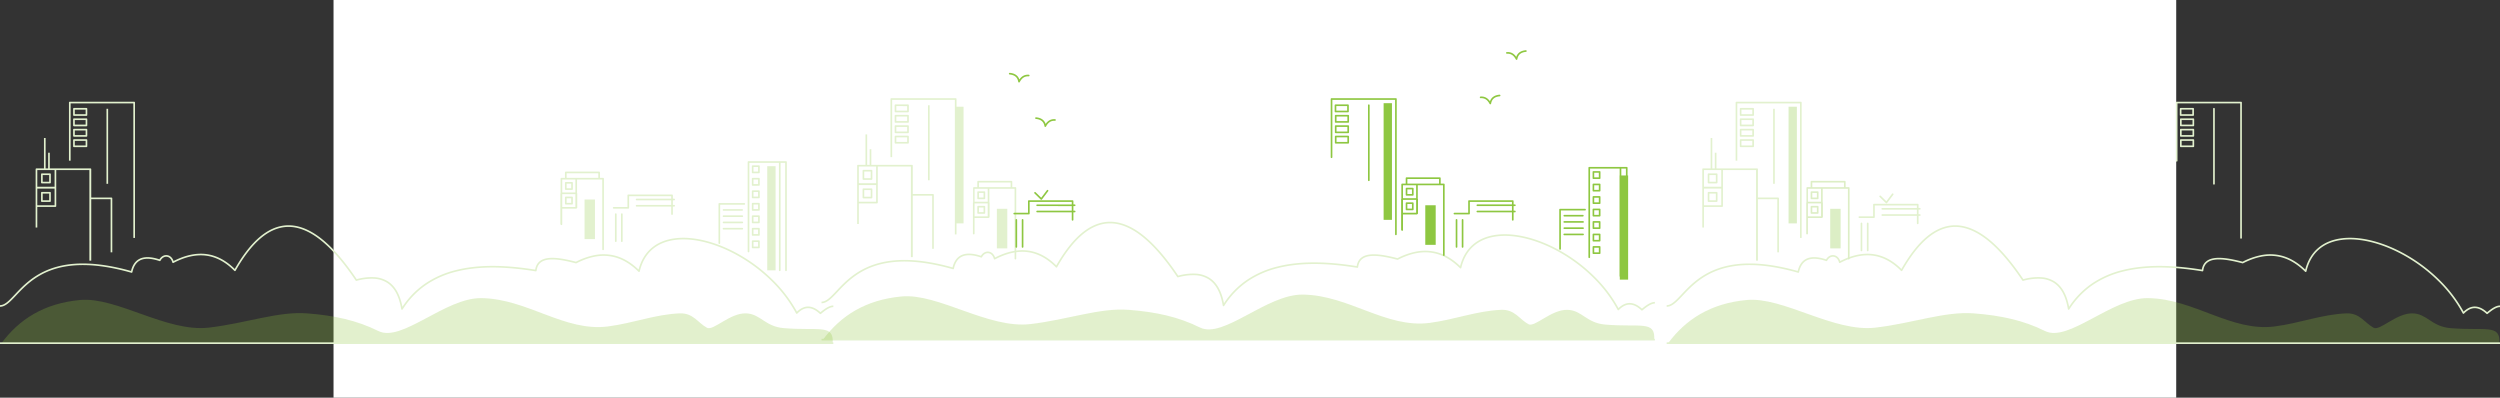 <svg xmlns="http://www.w3.org/2000/svg" width="2859.676" height="454.871" viewBox="0 0 2859.676 454.871">
  <rect x="0" y="0" width="2859.676" height="454.871" fill="#333333" stroke="none"/>
  <g id="bg" transform="translate(759.434 -125.175)">
    <path id="Path_160" data-name="Path 160" d="M0,0H2107.786V454.871H0Z" transform="translate(-377.916 125.175)" fill="#fff"/>
    <path id="Path_1" data-name="Path 1" d="M7.033,1570.26c20.122-27.078,48.312-45.539,89.985-49.4,41.785-3.871,99.107,37.2,147.18,31.611,42.618-4.959,79.209-18.84,112.335-16.313,31.29,2.387,56.954,7.957,81.666,20.211,26.915,13.346,76.205-38.169,117.765-37.645,52.689.664,95.169,38.9,145.027,32.378,28.913-3.784,54.04-13.834,81.786-14.944,15.6-.624,20.745,10.777,31.253,16.455,7.238,3.911,26.089-16.984,44.621-16.455,16.679.477,21.546,15.063,43.228,16.884,40.173,3.374,57.415-5.069,55.966,17.218Z" transform="translate(174.936 -1056.583)" fill="#8ec741" fill-rule="evenodd" opacity="0.26"/>
    <path id="Path_2" data-name="Path 2" d="M953.225,853.15H0v-1.906H953.225Zm-14.781-34.169a.952.952,0,0,1-.652-.258c-9.182-8.617-17.591-8.736-25.71-.363a.953.953,0,0,1-1.525-.215,154.2,154.2,0,0,0-27.529-36.559,181.152,181.152,0,0,0-36.012-27.739c-26.133-15.352-53.431-22.544-74.892-19.731-21.5,2.817-35.41,15.237-40.24,35.918a.949.949,0,0,1-.3.517.96.96,0,0,1-1.3-.04c-9.945-9.8-20.154-15.507-31.209-17.44-12.291-2.149-25.289.394-39.738,7.775a.956.956,0,0,1-.673.073c-14.907-3.876-31.25-7.083-39.439-1.485-3.077,2.1-4.83,5.314-5.36,9.813a.953.953,0,0,1-1.1.83c-36.557-5.935-66.19-5.854-90.593.248a107.047,107.047,0,0,0-34.953,15.359,95.668,95.668,0,0,0-26.554,27.864.973.973,0,0,1-.635.451.956.956,0,0,1-1.125-.777c-2.544-14.885-7.819-24.718-16.125-30.064a30.778,30.778,0,0,0-14.567-4.577,62.964,62.964,0,0,0-20.382,2.374.952.952,0,0,1-1.035-.392c-14.1-21.061-27.915-36.9-41.061-47.068-12.8-9.9-25.31-14.695-37.189-14.257-10.443.39-20.724,4.844-30.559,13.24-9.731,8.307-19.3,20.7-28.441,36.84a.954.954,0,0,1-1.51.2c-9.909-10.1-20.825-15.959-32.446-17.408-11.451-1.427-23.953,1.376-37.16,8.332a.956.956,0,0,1-1.2-.263.986.986,0,0,1-.17-.364c-.982-3.719-3.311-6.133-6.235-6.46-2.828-.317-5.584,1.411-7.194,4.509a.953.953,0,0,1-1.152.463c-9.84-3.344-17.481-3.532-22.709-.561-4.134,2.349-6.922,6.789-8.285,13.195a.953.953,0,0,1-1.193.718c-19.855-5.647-38.005-8.6-53.947-8.778-13.676-.149-26.165,1.742-37.117,5.629-20.081,7.127-32.049,19.835-40.787,29.113C11.63,804.871,6.249,810.581,0,810.6V808.7c5.43-.018,10.3-5.2,17.051-12.361,17.861-18.965,47.714-50.657,132.793-26.765,1.559-6.433,4.577-10.96,8.982-13.464,5.584-3.172,13.491-3.117,23.512.163,2.03-3.361,5.3-5.189,8.7-4.811,3.423.383,6.176,2.883,7.529,6.765,13.184-6.752,25.714-9.445,37.262-8.007,11.71,1.459,22.7,7.2,32.683,17.072,9.064-15.8,18.561-28,28.241-36.26,10.169-8.682,20.843-13.29,31.725-13.7,12.338-.459,25.264,4.47,38.427,14.654,13.19,10.206,27.016,26,41.1,46.953a64.087,64.087,0,0,1,20.351-2.262,32.664,32.664,0,0,1,15.458,4.876c8.325,5.357,13.747,14.85,16.537,28.978a97.116,97.116,0,0,1,25.789-26.42,108.946,108.946,0,0,1,35.572-15.638c24.444-6.112,54.023-6.256,90.4-.435.735-4.519,2.764-7.94,6.04-10.18,8.753-5.984,25.417-2.818,40.644,1.123a80.561,80.561,0,0,1,21.345-7.54,53.933,53.933,0,0,1,19.265-.25c11,1.924,21.166,7.424,31.022,16.8,2.692-10.312,7.678-18.613,14.834-24.691,7.009-5.954,15.965-9.681,26.618-11.077,21.874-2.867,49.613,4.415,76.1,19.978a183.063,183.063,0,0,1,36.391,28.031,156.671,156.671,0,0,1,27.259,35.887c8.426-8.043,17.449-7.829,26.844.64,4.9-4.063,10.046-7.7,14.751-7.705v1.906c-4.3.009-9.352,3.752-14.168,7.8A.951.951,0,0,1,938.444,818.981ZM104.378,757.828h-2.145V654.164H64.343v41.227a.953.953,0,0,1-.953.953H42.657v23.592H40.75V653.211a.953.953,0,0,1,.953-.953h8.579V617.465h1.906v34.793h2.86V634.385h1.906v17.873h46.47a.953.953,0,0,1,.953.953v32.41h23.116a.953.953,0,0,1,.953.953V748.3h-1.906V687.527H104.378Zm-61.721-63.39H62.436V675.374H42.657Zm0-21.209H62.436V654.164H42.657Zm111.766,58.623h-1.906V577.906H80.786v65.534H78.879V576.953a.953.953,0,0,1,.953-.953h73.637a.953.953,0,0,1,.953.953ZM57.194,690.625H47.9a.953.953,0,0,1-.953-.953V680.14a.953.953,0,0,1,.953-.953h9.294a.953.953,0,0,1,.953.953v9.532A.953.953,0,0,1,57.194,690.625Zm-8.341-1.906H56.24v-7.626H48.853Zm74.828-18.826h-1.906V584.1h1.906Zm-66.487-.477H47.9a.953.953,0,0,1-.953-.953v-9.532a.953.953,0,0,1,.953-.953h9.294a.953.953,0,0,1,.953.953v9.532A.953.953,0,0,1,57.194,669.416Zm-8.341-1.906H56.24v-7.626H48.853ZM98.9,627.951H84.6a.953.953,0,0,1-.953-.953v-7.149a.953.953,0,0,1,.953-.953H98.9a.953.953,0,0,1,.953.953V627A.953.953,0,0,1,98.9,627.951Zm-13.345-1.906H97.944V620.8H85.552ZM98.9,616.035H84.6a.953.953,0,0,1-.953-.953v-7.149a.953.953,0,0,1,.953-.953H98.9a.953.953,0,0,1,.953.953v7.149A.953.953,0,0,1,98.9,616.035Zm-13.345-1.906H97.944v-5.243H85.552ZM98.9,604.12H84.6a.953.953,0,0,1-.953-.953v-7.149a.953.953,0,0,1,.953-.953H98.9a.953.953,0,0,1,.953.953v7.149A.953.953,0,0,1,98.9,604.12Zm-13.345-1.906H97.944v-5.243H85.552ZM98.9,592.2H84.6a.953.953,0,0,1-.953-.953V584.1a.953.953,0,0,1,.953-.953H98.9a.953.953,0,0,1,.953.953v7.149A.953.953,0,0,1,98.9,592.2ZM85.552,590.3H97.944v-5.243H85.552Z" transform="translate(180.293 -338.519)" fill="#e2f1ce"/>
    <rect id="Rectangle_2" data-name="Rectangle 2" width="9.532" height="133.452" transform="translate(333.201 247.246)" fill="#e2f1ce"/>
    <path id="Path_3" data-name="Path 3" d="M718.812,1045.87a.954.954,0,0,1-1.15-.933V965.056H688.826v15.529c.083.063.09.128.238.2v16.648c-.148.526-1.1.992-1.1.992H671.906v17.829a.976.976,0,0,1-.756.969.954.954,0,0,1-1.15-.933v-35.4l.238-.1V964.1a.953.953,0,0,1,.953-.953H675v-6.2a.953.953,0,0,1,.953-.953h38.129a.953.953,0,0,1,.953.953v6.2h3.575a.953.953,0,0,1,.953.953v80.8A.976.976,0,0,1,718.812,1045.87Zm-46.905-49.358H686.92V981.737H671.906Zm0-16.681H686.92V965.056H671.906Zm16.031-16.681h25.2v-5.243H676.911v5.243Zm-4.83,30.5h-7.149A.953.953,0,0,1,675,992.7V985.55a.953.953,0,0,1,.953-.953h7.149a.953.953,0,0,1,.953.953V992.7A.953.953,0,0,1,683.107,993.652Zm-6.2-1.906h5.243V986.5h-5.243Zm6.2-14.775h-7.149a.953.953,0,0,1-.953-.953v-7.149a.953.953,0,0,1,.953-.953h7.149a.953.953,0,0,1,.953.953v7.149A.953.953,0,0,1,683.107,976.971Zm-6.2-1.906h5.243v-5.243h-5.243Z" transform="translate(-316.543 -623.917)" fill="#e2f1ce"/>
    <rect id="Rectangle_3" data-name="Rectangle 3" width="11.915" height="45.278" transform="translate(380.862 364.016)" fill="#e2f1ce"/>
    <path id="Path_4" data-name="Path 4" d="M930.531,746.1V715.273a.977.977,0,0,1,.756-.969.954.954,0,0,1,1.15.934v30.895a.954.954,0,0,1-1.15.933A.976.976,0,0,1,930.531,746.1Zm-7.149,0V715.273a.977.977,0,0,1,.756-.969.954.954,0,0,1,1.15.934v30.895a.954.954,0,0,1-1.15.933A.976.976,0,0,1,923.381,746.1Zm435.344-13.4a.954.954,0,0,1-1.15-.933V577.906h-71.73v65.611a.976.976,0,0,1-.756.969.954.954,0,0,1-1.151-.933v-66.6a.953.953,0,0,1,.953-.953h73.637a.953.953,0,0,1,.953.953V731.721A.976.976,0,0,1,1358.726,732.691ZM988.875,716.065a.954.954,0,0,1-1.15-.933v-8.539H948.208a.977.977,0,0,1-.969-.756.954.954,0,0,1,.933-1.15h39.552v-5.243H948.208a.977.977,0,0,1-.969-.756.954.954,0,0,1,.933-1.15h39.552v-2.86H939.586v13.345a.953.953,0,0,1-.953.953H921.987a.976.976,0,0,1-.969-.756.954.954,0,0,1,.933-1.151H937.68V693.723a.953.953,0,0,1,.953-.953h50.044a.953.953,0,0,1,.953.953v3.813h1.411a.976.976,0,0,1,.969.756.954.954,0,0,1-.933,1.15h-1.447v5.243h1.411a.976.976,0,0,1,.969.756.954.954,0,0,1-.933,1.151h-1.447v8.5A.976.976,0,0,1,988.875,716.065Zm-35.967-23.806a.952.952,0,0,1-.667-.272l-7.175-7.031a.953.953,0,0,1,1.334-1.362l6.4,6.272,6.489-8.594a.953.953,0,1,1,1.521,1.149l-7.143,9.459a.954.954,0,0,1-.69.376Zm373.688-22.4V584.1a.976.976,0,0,1,.756-.969.954.954,0,0,1,1.15.933V669.9a.954.954,0,0,1-1.15.933A.976.976,0,0,1,1326.6,669.861Zm-22.639-41.91h-14.3a.953.953,0,0,1-.953-.953v-7.149a.953.953,0,0,1,.953-.953h14.3a.953.953,0,0,1,.953.953V627A.953.953,0,0,1,1303.957,627.951Zm-13.345-1.906H1303V620.8h-12.392Zm13.345-10.009h-14.3a.953.953,0,0,1-.953-.953v-7.149a.953.953,0,0,1,.953-.953h14.3a.953.953,0,0,1,.953.953v7.149A.953.953,0,0,1,1303.957,616.035Zm-13.345-1.906H1303v-5.243h-12.392Zm13.345-10.009h-14.3a.953.953,0,0,1-.953-.953v-7.149a.953.953,0,0,1,.953-.953h14.3a.953.953,0,0,1,.953.953v7.149A.953.953,0,0,1,1303.957,604.12Zm-13.345-1.906H1303v-5.243h-12.392Zm13.107-10.009h-14.3a.953.953,0,0,1-.953-.953V584.1a.953.953,0,0,1,.953-.953h14.3a.953.953,0,0,1,.953.953v7.149A.953.953,0,0,1,1303.718,592.2Zm-13.345-1.906h12.392v-5.243h-12.392Z" transform="translate(-521.225 -338.519)" fill="#8ec741"/>
    <rect id="Rectangle_4" data-name="Rectangle 4" width="9.532" height="133.452" transform="translate(823.244 243.2)" fill="#8ec741"/>
    <path id="Path_5" data-name="Path 5" d="M2831.05,1045.87a.954.954,0,0,1-1.15-.933V965.056h-28.835v15.531c.009.062.015.127.239.193v16.648c-.223.526-1.176.992-1.176.992h-15.982v17.826a.957.957,0,0,1-.956.953c-.527,0-1.189-.953-1.189-.953V980.885l.238-.106V964.1a.953.953,0,0,1,.953-.953h4.051v-6.2a.953.953,0,0,1,.953-.953h38.129a.953.953,0,0,1,.954.953v6.2h3.574a.953.953,0,0,1,.953.953v80.8A.976.976,0,0,1,2831.05,1045.87Zm-46.905-49.358h15.013V981.737h-15.013Zm0-16.681h15.013V965.056h-15.013Zm16.031-16.681h25.2v-5.243h-36.222v5.243Zm-4.831,30.5H2788.2a.953.953,0,0,1-.953-.953V985.55a.953.953,0,0,1,.953-.953h7.149a.953.953,0,0,1,.953.953V992.7A.953.953,0,0,1,2795.345,993.652Zm-6.2-1.906h5.243V986.5h-5.243Zm6.2-14.775H2788.2a.953.953,0,0,1-.953-.953v-7.149a.953.953,0,0,1,.953-.953h7.149a.953.953,0,0,1,.953.953v7.149A.953.953,0,0,1,2795.345,976.971Zm-6.2-1.906h5.243v-5.243h-5.243Z" transform="translate(-1938.739 -627.963)" fill="#8ec741"/>
    <rect id="Rectangle_5" data-name="Rectangle 5" width="11.915" height="45.278" transform="translate(870.905 359.97)" fill="#8ec741"/>
    <path id="Path_6" data-name="Path 6" d="M3232.228,1031.577a.954.954,0,0,1-1.15-.933V907.734h-5.243v122.873a.977.977,0,0,1-.756.969.954.954,0,0,1-1.15-.933V907.734h-33.839v101.375a.977.977,0,0,1-.756.969.954.954,0,0,1-1.15-.933V906.781a.954.954,0,0,1,.953-.953h35.4a.984.984,0,0,1,.642,0h6.849a.953.953,0,0,1,.954.953v123.826A.977.977,0,0,1,3232.228,1031.577Zm-31.177-26.137H3193.9a.954.954,0,0,1-.953-.953v-7.149a.954.954,0,0,1,.953-.953h7.149a.953.953,0,0,1,.953.953v7.149A.953.953,0,0,1,3201.051,1005.44Zm-6.2-1.906h5.243v-5.243h-5.243Zm-40.036-3.995V954.681a.953.953,0,0,1,.953-.953h28.518a.976.976,0,0,1,.969.756.954.954,0,0,1-.933,1.15h-27.6v43.941a.954.954,0,0,1-1.15.933A.976.976,0,0,1,3154.82,999.539Zm-111.527-2.256V966.46a.977.977,0,0,1,.756-.969.954.954,0,0,1,1.15.933v30.895a.954.954,0,0,1-1.15.933A.976.976,0,0,1,3043.292,997.283Zm-6.911,0V966.46a.977.977,0,0,1,.756-.969.954.954,0,0,1,1.15.933v30.895a.954.954,0,0,1-1.15.933A.977.977,0,0,1,3036.381,997.283Zm164.67-6.141H3193.9a.954.954,0,0,1-.953-.953v-7.149a.954.954,0,0,1,.953-.953h7.149a.953.953,0,0,1,.953.953v7.149A.953.953,0,0,1,3201.051,991.142Zm-6.2-1.906h5.243v-5.243h-5.243Zm-12.824-5.243h-21.42a.976.976,0,0,1-.969-.756.954.954,0,0,1,.934-1.15H3182a.977.977,0,0,1,.969.756A.954.954,0,0,1,3182.032,983.992Zm0-7.149h-21.368a.977.977,0,0,1-.97-.756.954.954,0,0,1,.934-1.15H3182a.976.976,0,0,1,.969.756A.954.954,0,0,1,3182.032,976.843Zm19.02,0H3193.9a.954.954,0,0,1-.953-.953v-7.149a.954.954,0,0,1,.953-.953h7.149a.953.953,0,0,1,.953.953v7.149A.953.953,0,0,1,3201.051,976.843Zm-6.2-1.906h5.243v-5.243h-5.243Zm-12.824-5.243h-21.42a.976.976,0,0,1-.969-.756.954.954,0,0,1,.934-1.15H3182a.976.976,0,0,1,.969.756A.954.954,0,0,1,3182.032,969.694Zm-80.157-2.442a.954.954,0,0,1-1.15-.933v-8.539h-39.516a.976.976,0,0,1-.969-.756.954.954,0,0,1,.933-1.15h39.552V950.63h-39.516a.976.976,0,0,1-.969-.756.954.954,0,0,1,.933-1.15h39.552v-2.86h-48.138v13.345a.953.953,0,0,1-.953.953h-16.646a.976.976,0,0,1-.969-.756.954.954,0,0,1,.933-1.151h15.729V944.91a.954.954,0,0,1,.954-.953h50.044a.954.954,0,0,1,.953.953v3.813h1.411a.976.976,0,0,1,.969.756.954.954,0,0,1-.933,1.15h-1.447v5.243h1.411a.976.976,0,0,1,.969.756.954.954,0,0,1-.933,1.151h-1.447v8.5A.976.976,0,0,1,3101.875,967.252Zm79.948-4.707h-21.158a.977.977,0,0,1-.97-.756.954.954,0,0,1,.934-1.15h21.158a.976.976,0,0,1,.969.756A.954.954,0,0,1,3181.822,962.545Zm19.229,0H3193.9a.954.954,0,0,1-.953-.953v-7.149a.954.954,0,0,1,.953-.953h7.149a.953.953,0,0,1,.953.953v7.149A.953.953,0,0,1,3201.051,962.545Zm-6.2-1.906h5.243V955.4h-5.243Zm6.2-12.392H3193.9a.954.954,0,0,1-.953-.953v-7.149a.954.954,0,0,1,.953-.953h7.149a.953.953,0,0,1,.953.953v7.149A.953.953,0,0,1,3201.051,948.246Zm-6.2-1.906h5.243V941.1h-5.243Zm6.2-12.392H3193.9a.954.954,0,0,1-.953-.953v-7.149a.954.954,0,0,1,.953-.953h7.149a.953.953,0,0,1,.953.953v7.149A.953.953,0,0,1,3201.051,933.948Zm-6.2-1.906h5.243V926.8h-5.243Zm6.2-12.392H3193.9a.954.954,0,0,1-.953-.953v-7.149a.954.954,0,0,1,.953-.953h7.149a.953.953,0,0,1,.953.953V918.7A.953.953,0,0,1,3201.051,919.65Zm-6.2-1.906h5.243V912.5h-5.243Z" transform="translate(-2130.684 -589.706)" fill="#8ec741"/>
    <rect id="Rectangle_6" data-name="Rectangle 6" width="9.532" height="119.153" transform="translate(1093.398 325.887)" fill="#8ec741"/>
    <path id="bird" d="M884.365,416.553a.953.953,0,0,1-.942-.8c-.8-5.062-4.005-7.79-9.793-8.34a.953.953,0,1,1,.18-1.9c5.752.546,9.418,3.1,10.931,7.6,2.683-3.938,6.191-5.74,10.666-5.492a.953.953,0,1,1-.1,1.9c-4.424-.243-7.633,1.828-10.093,6.52A.954.954,0,0,1,884.365,416.553Zm509-25.886a.954.954,0,0,1-.844-.51c-2.461-4.692-5.669-6.762-10.093-6.52a.953.953,0,1,1-.1-1.9c4.474-.249,7.983,1.554,10.666,5.492,1.513-4.5,5.179-7.054,10.931-7.6a.953.953,0,1,1,.18,1.9c-5.787.549-8.99,3.277-9.793,8.34a.953.953,0,0,1-.942.8Zm-539.052-24.96a.955.955,0,0,1-.942-.8c-.8-5.063-4.005-7.79-9.793-8.34a.953.953,0,0,1,.18-1.9c5.752.546,9.419,3.1,10.931,7.6,2.683-3.938,6.192-5.737,10.666-5.492a.953.953,0,1,1-.1,1.9c-4.426-.243-7.633,1.829-10.093,6.52A.954.954,0,0,1,854.315,365.707Zm569.1-25.886a.953.953,0,0,1-.844-.51c-2.461-4.692-5.667-6.762-10.093-6.52a.953.953,0,1,1-.1-1.9c4.474-.246,7.983,1.554,10.666,5.492,1.513-4.5,5.179-7.054,10.931-7.6a.953.953,0,1,1,.18,1.9c-5.787.549-8.99,3.277-9.793,8.34a.953.953,0,0,1-.942.8Z" transform="translate(-448.101 -146.163)" fill="#8ec741"/>
    <path id="Path_1-2" data-name="Path 1" d="M7.033,1570.26c20.122-27.078,48.312-45.539,89.985-49.4,41.785-3.871,99.107,37.2,147.18,31.611,42.618-4.959,79.209-18.84,112.335-16.313,31.29,2.387,56.954,7.957,81.666,20.211,26.915,13.346,76.205-38.169,117.765-37.645,52.689.664,95.169,38.9,145.027,32.378,28.913-3.784,54.04-13.834,81.786-14.944,15.6-.624,20.745,10.777,31.253,16.455,7.238,3.911,26.089-16.984,44.621-16.455,16.679.477,21.546,15.063,43.228,16.884,40.173,3.374,57.415-5.069,55.966,17.218Z" transform="translate(1141.66 -1052.536)" fill="#8ec741" fill-rule="evenodd" opacity="0.26"/>
    <path id="Path_2-2" data-name="Path 2" d="M953.225,853.15H0v-1.906H953.225Zm-14.781-34.169a.952.952,0,0,1-.652-.258c-9.182-8.617-17.591-8.736-25.71-.363a.953.953,0,0,1-1.525-.215,154.2,154.2,0,0,0-27.529-36.559,181.152,181.152,0,0,0-36.012-27.739c-26.133-15.352-53.431-22.544-74.892-19.731-21.5,2.817-35.41,15.237-40.24,35.918a.949.949,0,0,1-.3.517.96.96,0,0,1-1.3-.04c-9.945-9.8-20.154-15.507-31.209-17.44-12.291-2.149-25.289.394-39.738,7.775a.956.956,0,0,1-.673.073c-14.907-3.876-31.25-7.083-39.439-1.485-3.077,2.1-4.83,5.314-5.36,9.813a.953.953,0,0,1-1.1.83c-36.557-5.935-66.19-5.854-90.593.248a107.047,107.047,0,0,0-34.953,15.359,95.668,95.668,0,0,0-26.554,27.864.973.973,0,0,1-.635.451.956.956,0,0,1-1.125-.777c-2.544-14.885-7.819-24.718-16.125-30.064a30.778,30.778,0,0,0-14.567-4.577,62.964,62.964,0,0,0-20.382,2.374.952.952,0,0,1-1.035-.392c-14.1-21.061-27.915-36.9-41.061-47.068-12.8-9.9-25.31-14.695-37.189-14.257-10.443.39-20.724,4.844-30.559,13.24-9.731,8.307-19.3,20.7-28.441,36.84a.954.954,0,0,1-1.51.2c-9.909-10.1-20.825-15.959-32.446-17.408-11.451-1.427-23.953,1.376-37.16,8.332a.956.956,0,0,1-1.2-.263.986.986,0,0,1-.17-.364c-.982-3.719-3.311-6.133-6.235-6.46-2.828-.317-5.584,1.411-7.194,4.509a.953.953,0,0,1-1.152.463c-9.84-3.344-17.481-3.532-22.709-.561-4.134,2.349-6.922,6.789-8.285,13.195a.953.953,0,0,1-1.193.718c-19.855-5.647-38.005-8.6-53.947-8.778-13.676-.149-26.165,1.742-37.117,5.629-20.081,7.127-32.049,19.835-40.787,29.113C11.63,804.871,6.249,810.581,0,810.6V808.7c5.43-.018,10.3-5.2,17.051-12.361,17.861-18.965,47.714-50.657,132.793-26.765,1.559-6.433,4.577-10.96,8.982-13.464,5.584-3.172,13.491-3.117,23.512.163,2.03-3.361,5.3-5.189,8.7-4.811,3.423.383,6.176,2.883,7.529,6.765,13.184-6.752,25.714-9.445,37.262-8.007,11.71,1.459,22.7,7.2,32.683,17.072,9.064-15.8,18.561-28,28.241-36.26,10.169-8.682,20.843-13.29,31.725-13.7,12.338-.459,25.264,4.47,38.427,14.654,13.19,10.206,27.016,26,41.1,46.953a64.087,64.087,0,0,1,20.351-2.262,32.664,32.664,0,0,1,15.458,4.876c8.325,5.357,13.747,14.85,16.537,28.978a97.116,97.116,0,0,1,25.789-26.42,108.946,108.946,0,0,1,35.572-15.638c24.444-6.112,54.023-6.256,90.4-.435.735-4.519,2.764-7.94,6.04-10.18,8.753-5.984,25.417-2.818,40.644,1.123a80.561,80.561,0,0,1,21.345-7.54,53.933,53.933,0,0,1,19.265-.25c11,1.924,21.166,7.424,31.022,16.8,2.692-10.312,7.678-18.613,14.834-24.691,7.009-5.954,15.965-9.681,26.618-11.077,21.874-2.867,49.613,4.415,76.1,19.978a183.063,183.063,0,0,1,36.391,28.031,156.671,156.671,0,0,1,27.259,35.887c8.426-8.043,17.449-7.829,26.844.64,4.9-4.063,10.046-7.7,14.751-7.705v1.906c-4.3.009-9.352,3.752-14.168,7.8A.951.951,0,0,1,938.444,818.981ZM104.378,757.828h-2.145V654.164H64.343v41.227a.953.953,0,0,1-.953.953H42.657v23.592H40.75V653.211a.953.953,0,0,1,.953-.953h8.579V617.465h1.906v34.793h2.86V634.385h1.906v17.873h46.47a.953.953,0,0,1,.953.953v32.41h23.116a.953.953,0,0,1,.953.953V748.3h-1.906V687.527H104.378Zm-61.721-63.39H62.436V675.374H42.657Zm0-21.209H62.436V654.164H42.657Zm111.766,58.623h-1.906V577.906H80.786v65.534H78.879V576.953a.953.953,0,0,1,.953-.953h73.637a.953.953,0,0,1,.953.953ZM57.194,690.625H47.9a.953.953,0,0,1-.953-.953V680.14a.953.953,0,0,1,.953-.953h9.294a.953.953,0,0,1,.953.953v9.532A.953.953,0,0,1,57.194,690.625Zm-8.341-1.906H56.24v-7.626H48.853Zm74.828-18.826h-1.906V584.1h1.906Zm-66.487-.477H47.9a.953.953,0,0,1-.953-.953v-9.532a.953.953,0,0,1,.953-.953h9.294a.953.953,0,0,1,.953.953v9.532A.953.953,0,0,1,57.194,669.416Zm-8.341-1.906H56.24v-7.626H48.853ZM98.9,627.951H84.6a.953.953,0,0,1-.953-.953v-7.149a.953.953,0,0,1,.953-.953H98.9a.953.953,0,0,1,.953.953V627A.953.953,0,0,1,98.9,627.951Zm-13.345-1.906H97.944V620.8H85.552ZM98.9,616.035H84.6a.953.953,0,0,1-.953-.953v-7.149a.953.953,0,0,1,.953-.953H98.9a.953.953,0,0,1,.953.953v7.149A.953.953,0,0,1,98.9,616.035Zm-13.345-1.906H97.944v-5.243H85.552ZM98.9,604.12H84.6a.953.953,0,0,1-.953-.953v-7.149a.953.953,0,0,1,.953-.953H98.9a.953.953,0,0,1,.953.953v7.149A.953.953,0,0,1,98.9,604.12Zm-13.345-1.906H97.944v-5.243H85.552ZM98.9,592.2H84.6a.953.953,0,0,1-.953-.953V584.1a.953.953,0,0,1,.953-.953H98.9a.953.953,0,0,1,.953.953v7.149A.953.953,0,0,1,98.9,592.2ZM85.552,590.3H97.944v-5.243H85.552Z" transform="translate(1147.017 -334.473)" fill="#e2f1ce"/>
    <rect id="Rectangle_2-2" data-name="Rectangle 2" width="9.532" height="133.452" transform="translate(1286.426 247.246)" fill="#8ec741" opacity="0.301"/>
    <path id="Path_3-2" data-name="Path 3" d="M718.812,1045.87a.954.954,0,0,1-1.15-.933V965.056H688.826v15.529c.083.063.09.128.238.2v16.648c-.148.526-1.1.992-1.1.992H671.906v17.829a.976.976,0,0,1-.756.969.954.954,0,0,1-1.15-.933v-35.4l.238-.1V964.1a.953.953,0,0,1,.953-.953H675v-6.2a.953.953,0,0,1,.953-.953h38.129a.953.953,0,0,1,.953.953v6.2h3.575a.953.953,0,0,1,.953.953v80.8A.976.976,0,0,1,718.812,1045.87Zm-46.905-49.358H686.92V981.737H671.906Zm0-16.681H686.92V965.056H671.906Zm16.031-16.681h25.2v-5.243H676.911v5.243Zm-4.83,30.5h-7.149A.953.953,0,0,1,675,992.7V985.55a.953.953,0,0,1,.953-.953h7.149a.953.953,0,0,1,.953.953V992.7A.953.953,0,0,1,683.107,993.652Zm-6.2-1.906h5.243V986.5h-5.243Zm6.2-14.775h-7.149a.953.953,0,0,1-.953-.953v-7.149a.953.953,0,0,1,.953-.953h7.149a.953.953,0,0,1,.953.953v7.149A.953.953,0,0,1,683.107,976.971Zm-6.2-1.906h5.243v-5.243h-5.243Z" transform="translate(636.682 -623.917)" fill="#ddeec5"/>
    <rect id="Rectangle_3-2" data-name="Rectangle 3" width="11.915" height="45.278" transform="translate(1334.087 364.016)" fill="#8ec741" opacity="0.301"/>
    <path id="Path_4-2" data-name="Path 4" d="M930.531,746.1V715.273a.977.977,0,0,1,.756-.969.954.954,0,0,1,1.15.934v30.895a.954.954,0,0,1-1.15.933A.976.976,0,0,1,930.531,746.1Zm-7.149,0V715.273a.977.977,0,0,1,.756-.969.954.954,0,0,1,1.15.934v30.895a.954.954,0,0,1-1.15.933A.976.976,0,0,1,923.381,746.1Zm435.344-13.4a.954.954,0,0,1-1.15-.933V577.906h-71.73v65.611a.976.976,0,0,1-.756.969.954.954,0,0,1-1.151-.933v-66.6a.953.953,0,0,1,.953-.953h73.637a.953.953,0,0,1,.953.953V731.721A.976.976,0,0,1,1358.726,732.691ZM988.875,716.065a.954.954,0,0,1-1.15-.933v-8.539H948.208a.977.977,0,0,1-.969-.756.954.954,0,0,1,.933-1.15h39.552v-5.243H948.208a.977.977,0,0,1-.969-.756.954.954,0,0,1,.933-1.15h39.552v-2.86H939.586v13.345a.953.953,0,0,1-.953.953H921.987a.976.976,0,0,1-.969-.756.954.954,0,0,1,.933-1.151H937.68V693.723a.953.953,0,0,1,.953-.953h50.044a.953.953,0,0,1,.953.953v3.813h1.411a.976.976,0,0,1,.969.756.954.954,0,0,1-.933,1.15h-1.447v5.243h1.411a.976.976,0,0,1,.969.756.954.954,0,0,1-.933,1.151h-1.447v8.5A.976.976,0,0,1,988.875,716.065Zm-35.967-23.806a.952.952,0,0,1-.667-.272l-7.175-7.031a.953.953,0,0,1,1.334-1.362l6.4,6.272,6.489-8.594a.953.953,0,1,1,1.521,1.149l-7.143,9.459a.954.954,0,0,1-.69.376Zm373.688-22.4V584.1a.976.976,0,0,1,.756-.969.954.954,0,0,1,1.15.933V669.9a.954.954,0,0,1-1.15.933A.976.976,0,0,1,1326.6,669.861Zm-22.639-41.91h-14.3a.953.953,0,0,1-.953-.953v-7.149a.953.953,0,0,1,.953-.953h14.3a.953.953,0,0,1,.953.953V627A.953.953,0,0,1,1303.957,627.951Zm-13.345-1.906H1303V620.8h-12.392Zm13.345-10.009h-14.3a.953.953,0,0,1-.953-.953v-7.149a.953.953,0,0,1,.953-.953h14.3a.953.953,0,0,1,.953.953v7.149A.953.953,0,0,1,1303.957,616.035Zm-13.345-1.906H1303v-5.243h-12.392Zm13.345-10.009h-14.3a.953.953,0,0,1-.953-.953v-7.149a.953.953,0,0,1,.953-.953h14.3a.953.953,0,0,1,.953.953v7.149A.953.953,0,0,1,1303.957,604.12Zm-13.345-1.906H1303v-5.243h-12.392Zm13.107-10.009h-14.3a.953.953,0,0,1-.953-.953V584.1a.953.953,0,0,1,.953-.953h14.3a.953.953,0,0,1,.953.953v7.149A.953.953,0,0,1,1303.718,592.2Zm-13.345-1.906h12.392v-5.243h-12.392Z" transform="translate(445.499 -334.473)" fill="#e2f1ce"/>
    <path id="Path_158" data-name="Path 158" d="M7.033,1570.26c20.122-27.078,48.312-45.539,89.985-49.4,41.785-3.871,99.107,37.2,147.18,31.611,42.618-4.959,79.209-18.84,112.335-16.313,31.29,2.387,56.954,7.957,81.666,20.211,26.915,13.346,76.205-38.169,117.765-37.645,52.689.664,95.169,38.9,145.027,32.378,28.913-3.784,54.04-13.834,81.786-14.944,15.6-.624,20.745,10.777,31.253,16.455,7.238,3.911,26.089-16.984,44.621-16.455,16.679.477,21.546,15.063,43.228,16.884,40.173,3.374,57.415-5.069,55.966,17.218Z" transform="translate(-764.791 -1052.536)" fill="#8ec741" fill-rule="evenodd" opacity="0.26"/>
    <path id="Path_159" data-name="Path 159" d="M953.225,853.15H0v-1.906H953.225Zm-14.781-34.169a.952.952,0,0,1-.652-.258c-9.182-8.617-17.591-8.736-25.71-.363a.953.953,0,0,1-1.525-.215,154.2,154.2,0,0,0-27.529-36.559,181.152,181.152,0,0,0-36.012-27.739c-26.133-15.352-53.431-22.544-74.892-19.731-21.5,2.817-35.41,15.237-40.24,35.918a.949.949,0,0,1-.3.517.96.96,0,0,1-1.3-.04c-9.945-9.8-20.154-15.507-31.209-17.44-12.291-2.149-25.289.394-39.738,7.775a.956.956,0,0,1-.673.073c-14.907-3.876-31.25-7.083-39.439-1.485-3.077,2.1-4.83,5.314-5.36,9.813a.953.953,0,0,1-1.1.83c-36.557-5.935-66.19-5.854-90.593.248a107.047,107.047,0,0,0-34.953,15.359,95.668,95.668,0,0,0-26.554,27.864.973.973,0,0,1-.635.451.956.956,0,0,1-1.125-.777c-2.544-14.885-7.819-24.718-16.125-30.064a30.778,30.778,0,0,0-14.567-4.577,62.964,62.964,0,0,0-20.382,2.374.952.952,0,0,1-1.035-.392c-14.1-21.061-27.915-36.9-41.061-47.068-12.8-9.9-25.31-14.695-37.189-14.257-10.443.39-20.724,4.844-30.559,13.24-9.731,8.307-19.3,20.7-28.441,36.84a.954.954,0,0,1-1.51.2c-9.909-10.1-20.825-15.959-32.446-17.408-11.451-1.427-23.953,1.376-37.16,8.332a.956.956,0,0,1-1.2-.263.986.986,0,0,1-.17-.364c-.982-3.719-3.311-6.133-6.235-6.46-2.828-.317-5.584,1.411-7.194,4.509a.953.953,0,0,1-1.152.463c-9.84-3.344-17.481-3.532-22.709-.561-4.134,2.349-6.922,6.789-8.285,13.195a.953.953,0,0,1-1.193.718c-19.855-5.647-38.005-8.6-53.947-8.778-13.676-.149-26.165,1.742-37.117,5.629-20.081,7.127-32.049,19.835-40.787,29.113C11.63,804.871,6.249,810.581,0,810.6V808.7c5.43-.018,10.3-5.2,17.051-12.361,17.861-18.965,47.714-50.657,132.793-26.765,1.559-6.433,4.577-10.96,8.982-13.464,5.584-3.172,13.491-3.117,23.512.163,2.03-3.361,5.3-5.189,8.7-4.811,3.423.383,6.176,2.883,7.529,6.765,13.184-6.752,25.714-9.445,37.262-8.007,11.71,1.459,22.7,7.2,32.683,17.072,9.064-15.8,18.561-28,28.241-36.26,10.169-8.682,20.843-13.29,31.725-13.7,12.338-.459,25.264,4.47,38.427,14.654,13.19,10.206,27.016,26,41.1,46.953a64.087,64.087,0,0,1,20.351-2.262,32.664,32.664,0,0,1,15.458,4.876c8.325,5.357,13.747,14.85,16.537,28.978a97.116,97.116,0,0,1,25.789-26.42,108.946,108.946,0,0,1,35.572-15.638c24.444-6.112,54.023-6.256,90.4-.435.735-4.519,2.764-7.94,6.04-10.18,8.753-5.984,25.417-2.818,40.644,1.123a80.561,80.561,0,0,1,21.345-7.54,53.933,53.933,0,0,1,19.265-.25c11,1.924,21.166,7.424,31.022,16.8,2.692-10.312,7.678-18.613,14.834-24.691,7.009-5.954,15.965-9.681,26.618-11.077,21.874-2.867,49.613,4.415,76.1,19.978a183.063,183.063,0,0,1,36.391,28.031,156.671,156.671,0,0,1,27.259,35.887c8.426-8.043,17.449-7.829,26.844.64,4.9-4.063,10.046-7.7,14.751-7.705v1.906c-4.3.009-9.352,3.752-14.168,7.8A.951.951,0,0,1,938.444,818.981ZM104.378,757.828h-2.145V654.164H64.343v41.227a.953.953,0,0,1-.953.953H42.657v23.592H40.75V653.211a.953.953,0,0,1,.953-.953h8.579V617.465h1.906v34.793h2.86V634.385h1.906v17.873h46.47a.953.953,0,0,1,.953.953v32.41h23.116a.953.953,0,0,1,.953.953V748.3h-1.906V687.527H104.378Zm-61.721-63.39H62.436V675.374H42.657Zm0-21.209H62.436V654.164H42.657Zm111.766,58.623h-1.906V577.906H80.786v65.534H78.879V576.953a.953.953,0,0,1,.953-.953h73.637a.953.953,0,0,1,.953.953ZM57.194,690.625H47.9a.953.953,0,0,1-.953-.953V680.14a.953.953,0,0,1,.953-.953h9.294a.953.953,0,0,1,.953.953v9.532A.953.953,0,0,1,57.194,690.625Zm-8.341-1.906H56.24v-7.626H48.853Zm74.828-18.826h-1.906V584.1h1.906Zm-66.487-.477H47.9a.953.953,0,0,1-.953-.953v-9.532a.953.953,0,0,1,.953-.953h9.294a.953.953,0,0,1,.953.953v9.532A.953.953,0,0,1,57.194,669.416Zm-8.341-1.906H56.24v-7.626H48.853ZM98.9,627.951H84.6a.953.953,0,0,1-.953-.953v-7.149a.953.953,0,0,1,.953-.953H98.9a.953.953,0,0,1,.953.953V627A.953.953,0,0,1,98.9,627.951Zm-13.345-1.906H97.944V620.8H85.552ZM98.9,616.035H84.6a.953.953,0,0,1-.953-.953v-7.149a.953.953,0,0,1,.953-.953H98.9a.953.953,0,0,1,.953.953v7.149A.953.953,0,0,1,98.9,616.035Zm-13.345-1.906H97.944v-5.243H85.552ZM98.9,604.12H84.6a.953.953,0,0,1-.953-.953v-7.149a.953.953,0,0,1,.953-.953H98.9a.953.953,0,0,1,.953.953v7.149A.953.953,0,0,1,98.9,604.12Zm-13.345-1.906H97.944v-5.243H85.552ZM98.9,592.2H84.6a.953.953,0,0,1-.953-.953V584.1a.953.953,0,0,1,.953-.953H98.9a.953.953,0,0,1,.953.953v7.149A.953.953,0,0,1,98.9,592.2ZM85.552,590.3H97.944v-5.243H85.552Z" transform="translate(-759.434 -334.473)" fill="#e2f1ce"/>
    <g id="Group_58" data-name="Group 58" transform="translate(-118.437 309.494)">
      <path id="Path_5-2" data-name="Path 5" d="M2831.05,1045.87a.954.954,0,0,1-1.15-.933V965.056h-28.835v15.531c.009.062.015.127.239.193v16.648c-.223.526-1.176.992-1.176.992h-15.982v17.826a.957.957,0,0,1-.956.953c-.527,0-1.189-.953-1.189-.953V980.885l.238-.106V964.1a.953.953,0,0,1,.953-.953h4.051v-6.2a.953.953,0,0,1,.953-.953h38.129a.953.953,0,0,1,.954.953v6.2h3.574a.953.953,0,0,1,.953.953v80.8A.976.976,0,0,1,2831.05,1045.87Zm-46.905-49.358h15.013V981.737h-15.013Zm0-16.681h15.013V965.056h-15.013Zm16.031-16.681h25.2v-5.243h-36.222v5.243Zm-4.831,30.5H2788.2a.953.953,0,0,1-.953-.953V985.55a.953.953,0,0,1,.953-.953h7.149a.953.953,0,0,1,.953.953V992.7A.953.953,0,0,1,2795.345,993.652Zm-6.2-1.906h5.243V986.5h-5.243Zm6.2-14.775H2788.2a.953.953,0,0,1-.953-.953v-7.149a.953.953,0,0,1,.953-.953h7.149a.953.953,0,0,1,.953.953v7.149A.953.953,0,0,1,2795.345,976.971Zm-6.2-1.906h5.243v-5.243h-5.243Z" transform="translate(-2782 -944.031)" fill="#e2f1ce"/>
      <rect id="Rectangle_5-2" data-name="Rectangle 5" width="11.915" height="45.278" transform="translate(27.644 43.902)" fill="#e2f1ce"/>
      <path id="Path_6-2" data-name="Path 6" d="M3232.228,1031.577a.954.954,0,0,1-1.15-.933V907.734h-5.243v122.873a.977.977,0,0,1-.756.969.954.954,0,0,1-1.15-.933V907.734h-33.839v101.375a.977.977,0,0,1-.756.969.954.954,0,0,1-1.15-.933V906.781a.954.954,0,0,1,.953-.953h35.4a.984.984,0,0,1,.642,0h6.849a.953.953,0,0,1,.954.953v123.826A.977.977,0,0,1,3232.228,1031.577Zm-31.177-26.137H3193.9a.954.954,0,0,1-.953-.953v-7.149a.954.954,0,0,1,.953-.953h7.149a.953.953,0,0,1,.953.953v7.149A.953.953,0,0,1,3201.051,1005.44Zm-6.2-1.906h5.243v-5.243h-5.243Zm-40.036-3.995V954.681a.953.953,0,0,1,.953-.953h28.518a.976.976,0,0,1,.969.756.954.954,0,0,1-.933,1.15h-27.6v43.941a.954.954,0,0,1-1.15.933A.976.976,0,0,1,3154.82,999.539Zm-111.527-2.256V966.46a.977.977,0,0,1,.756-.969.954.954,0,0,1,1.15.933v30.895a.954.954,0,0,1-1.15.933A.976.976,0,0,1,3043.292,997.283Zm-6.911,0V966.46a.977.977,0,0,1,.756-.969.954.954,0,0,1,1.15.933v30.895a.954.954,0,0,1-1.15.933A.977.977,0,0,1,3036.381,997.283Zm164.67-6.141H3193.9a.954.954,0,0,1-.953-.953v-7.149a.954.954,0,0,1,.953-.953h7.149a.953.953,0,0,1,.953.953v7.149A.953.953,0,0,1,3201.051,991.142Zm-6.2-1.906h5.243v-5.243h-5.243Zm-12.824-5.243h-21.42a.976.976,0,0,1-.969-.756.954.954,0,0,1,.934-1.15H3182a.977.977,0,0,1,.969.756A.954.954,0,0,1,3182.032,983.992Zm0-7.149h-21.368a.977.977,0,0,1-.97-.756.954.954,0,0,1,.934-1.15H3182a.976.976,0,0,1,.969.756A.954.954,0,0,1,3182.032,976.843Zm19.02,0H3193.9a.954.954,0,0,1-.953-.953v-7.149a.954.954,0,0,1,.953-.953h7.149a.953.953,0,0,1,.953.953v7.149A.953.953,0,0,1,3201.051,976.843Zm-6.2-1.906h5.243v-5.243h-5.243Zm-12.824-5.243h-21.42a.976.976,0,0,1-.969-.756.954.954,0,0,1,.934-1.15H3182a.976.976,0,0,1,.969.756A.954.954,0,0,1,3182.032,969.694Zm-80.157-2.442a.954.954,0,0,1-1.15-.933v-8.539h-39.516a.976.976,0,0,1-.969-.756.954.954,0,0,1,.933-1.15h39.552V950.63h-39.516a.976.976,0,0,1-.969-.756.954.954,0,0,1,.933-1.15h39.552v-2.86h-48.138v13.345a.953.953,0,0,1-.953.953h-16.646a.976.976,0,0,1-.969-.756.954.954,0,0,1,.933-1.151h15.729V944.91a.954.954,0,0,1,.954-.953h50.044a.954.954,0,0,1,.953.953v3.813h1.411a.976.976,0,0,1,.969.756.954.954,0,0,1-.933,1.15h-1.447v5.243h1.411a.976.976,0,0,1,.969.756.954.954,0,0,1-.933,1.151h-1.447v8.5A.976.976,0,0,1,3101.875,967.252Zm79.948-4.707h-21.158a.977.977,0,0,1-.97-.756.954.954,0,0,1,.934-1.15h21.158a.976.976,0,0,1,.969.756A.954.954,0,0,1,3181.822,962.545Zm19.229,0H3193.9a.954.954,0,0,1-.953-.953v-7.149a.954.954,0,0,1,.953-.953h7.149a.953.953,0,0,1,.953.953v7.149A.953.953,0,0,1,3201.051,962.545Zm-6.2-1.906h5.243V955.4h-5.243Zm6.2-12.392H3193.9a.954.954,0,0,1-.953-.953v-7.149a.954.954,0,0,1,.953-.953h7.149a.953.953,0,0,1,.953.953v7.149A.953.953,0,0,1,3201.051,948.246Zm-6.2-1.906h5.243V941.1h-5.243Zm6.2-12.392H3193.9a.954.954,0,0,1-.953-.953v-7.149a.954.954,0,0,1,.953-.953h7.149a.953.953,0,0,1,.953.953v7.149A.953.953,0,0,1,3201.051,933.948Zm-6.2-1.906h5.243V926.8h-5.243Zm6.2-12.392H3193.9a.954.954,0,0,1-.953-.953v-7.149a.954.954,0,0,1,.953-.953h7.149a.953.953,0,0,1,.953.953V918.7A.953.953,0,0,1,3201.051,919.65Zm-6.2-1.906h5.243V912.5h-5.243Z" transform="translate(-2973.946 -905.774)" fill="#e2f1ce"/>
      <rect id="Rectangle_6-2" data-name="Rectangle 6" width="9.532" height="119.153" transform="translate(236.638 5.773)" fill="#e2f1ce"/>
    </g>
  </g>
</svg>
